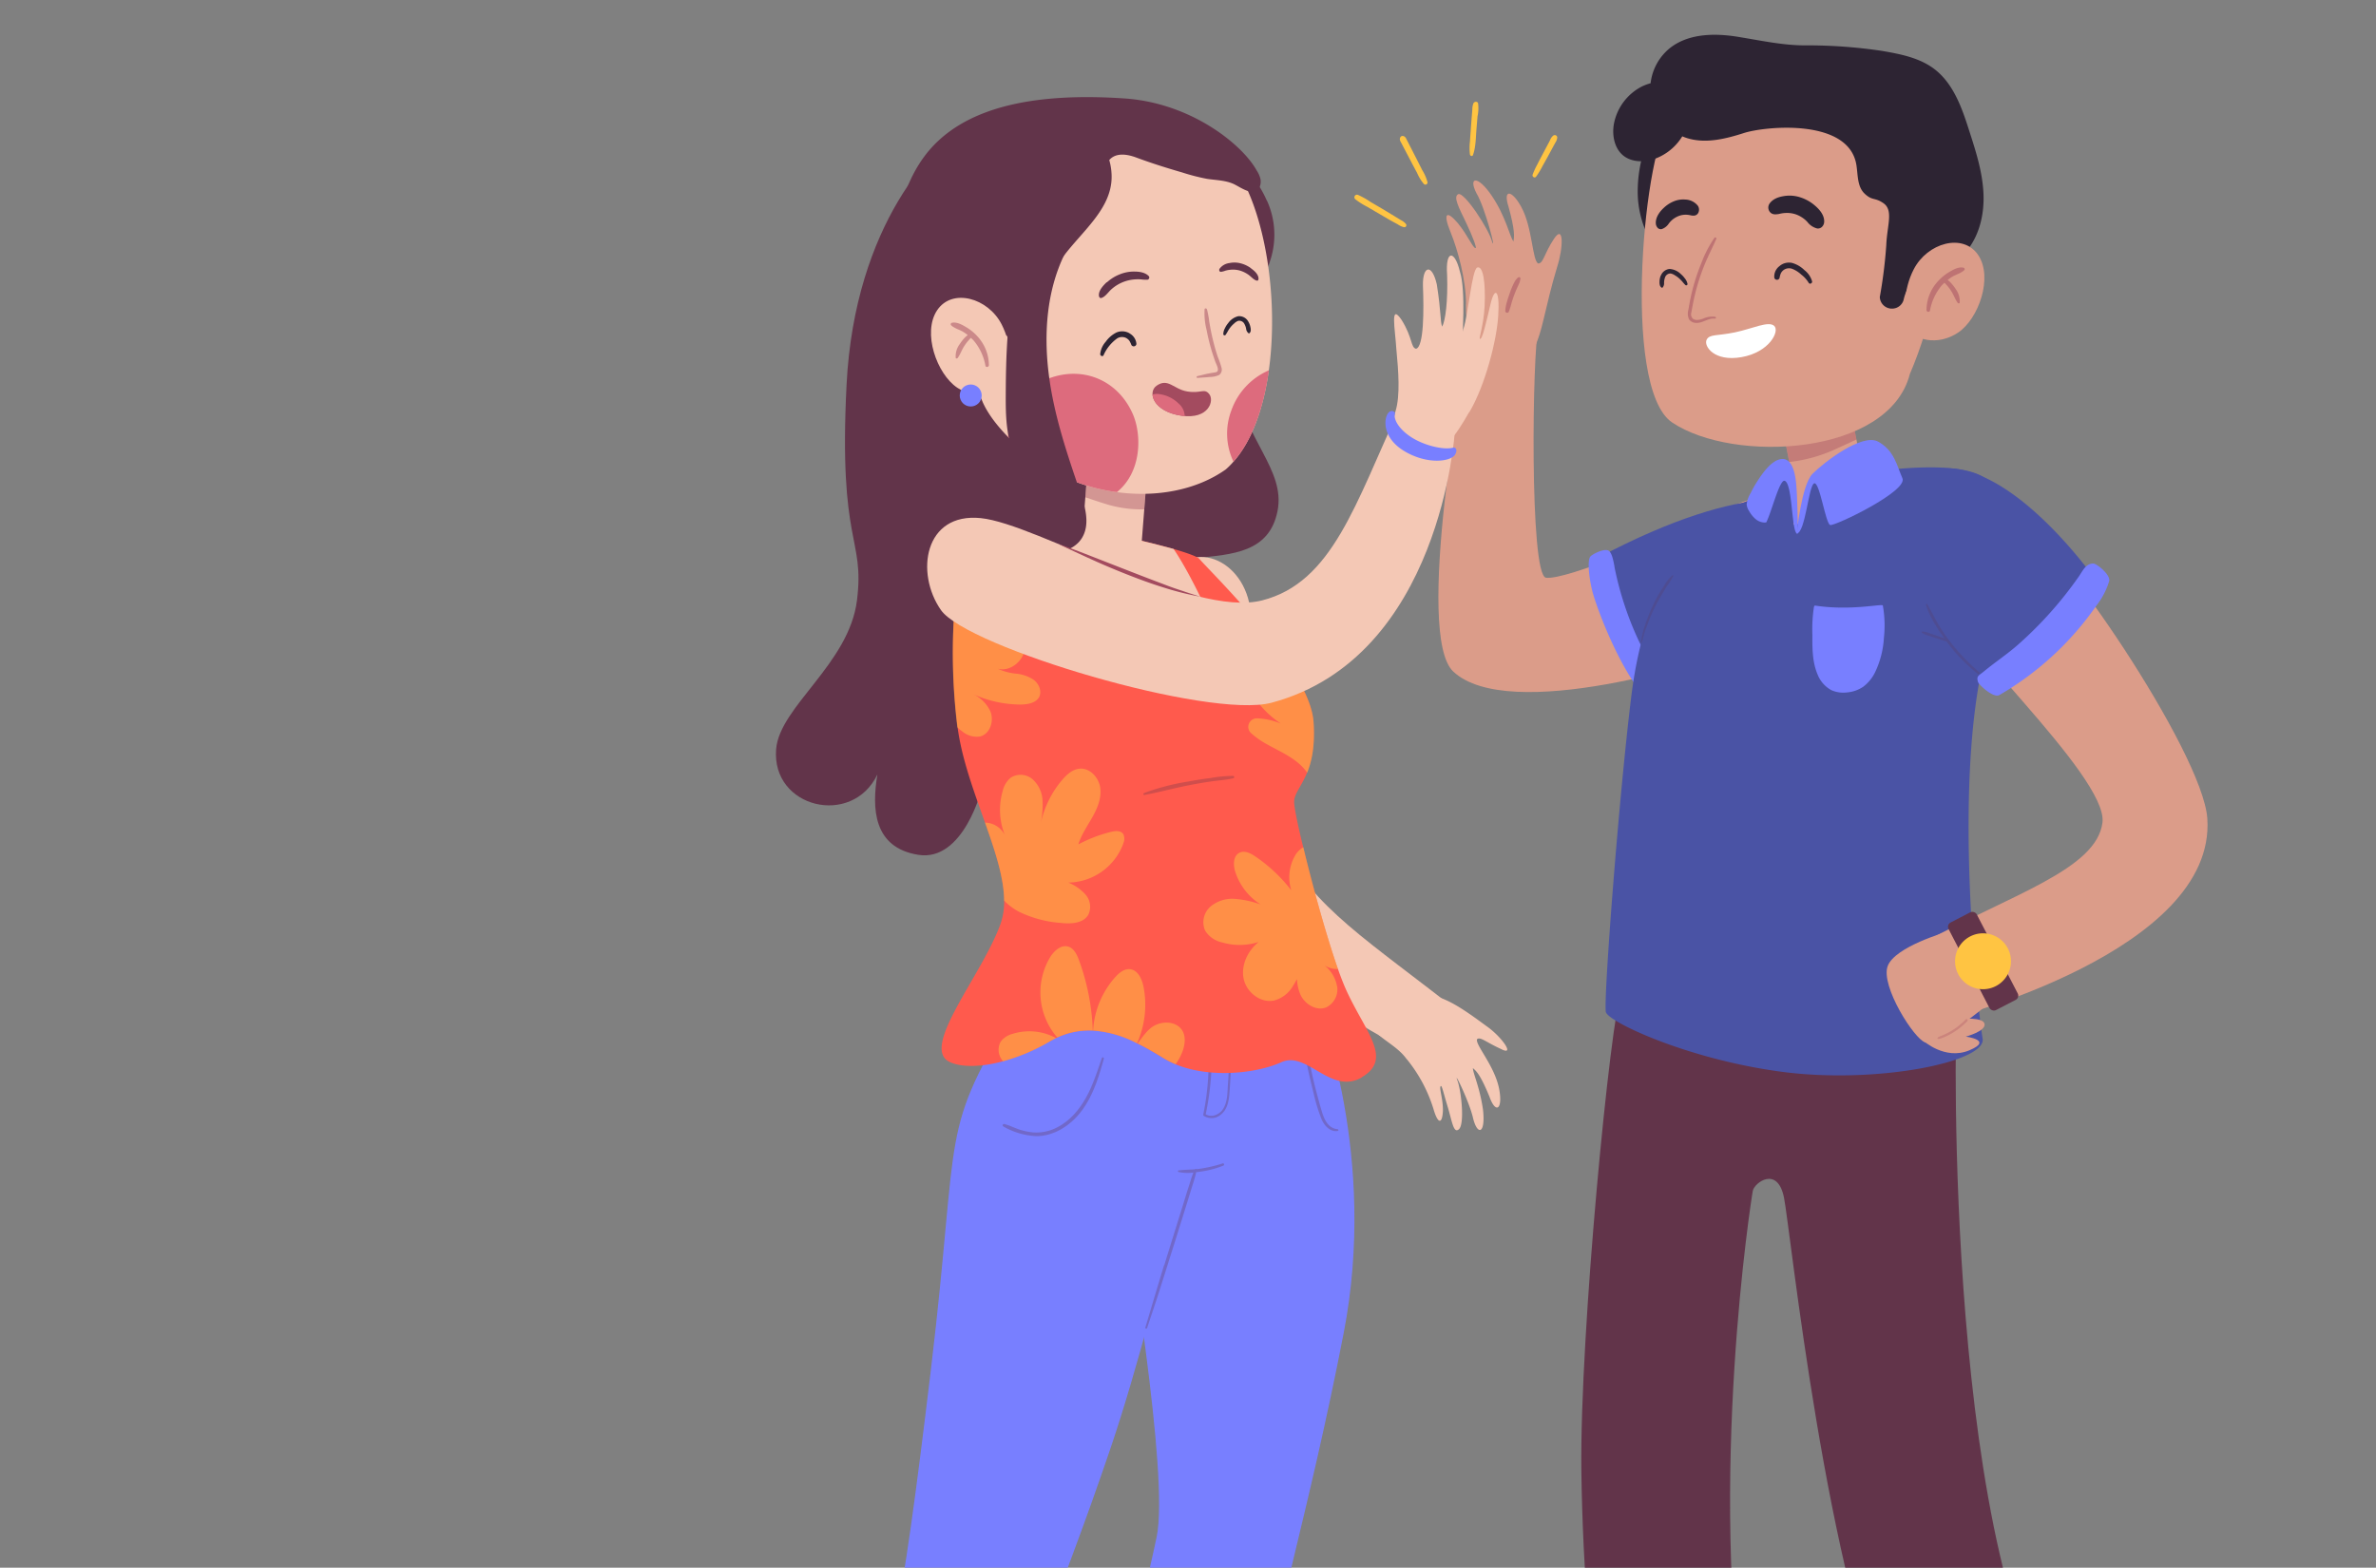 <svg id="圖層_1" data-name="圖層 1" xmlns="http://www.w3.org/2000/svg" viewBox="0 0 685 452"><rect x="0" y="0" width="685" height="452" fill="#808080" stroke="none"/><defs><style>.cls-1{fill:#db9c89;}.cls-10,.cls-17,.cls-2,.cls-7{fill:#a34b5f;}.cls-15,.cls-2{opacity:0.5;}.cls-10,.cls-13,.cls-15,.cls-2,.cls-6,.cls-7{isolation:isolate;}.cls-3{fill:#4a53a5;}.cls-4{fill:#787fff;}.cls-13,.cls-5,.cls-6{fill:#62344a;}.cls-6{opacity:0.2;}.cls-13,.cls-7{opacity:0.3;}.cls-15,.cls-8{fill:#ffc442;}.cls-9{fill:#2d2433;}.cls-10{opacity:0.4;}.cls-11{fill:#fff;}.cls-12{fill:#f4c8b5;}.cls-14{fill:#ff5a4d;}.cls-16{fill:#dd6b7d;}</style></defs><g id="img"><path id="Path_1462" data-name="Path 1462" class="cls-1" d="M422.65,87.63c0-6.89-2.36-15.58-4.46-20.7-2.23-5.43-1.22-6.5,2.11-2.58,2.88,3.5,4.38,7.28,5.12,7.18.35,0-.72-3.1-2.76-7.35s-3.76-7.43-2.27-8.19c1.72-.84,9,10.31,9.78,13.72,1.31,3.29-2-9.88-4.51-14-2.42-4.73.32-5.27,4.36.65s5.23,11.76,6.29,13.27c.28-1.39.47-3.24-1.42-10.1-1.62-5,.93-4.89,3.66.08,3.32,6,3.17,15.59,4.94,16.37,1.53-.14,1.57-2.64,4.5-7.09s2.72,2.58.92,8.13c-1.73,5.72-2.74,10.27-4,15.48-2.76,11.7-6,12.94-11.08,12.93-5.46,0-11.35-3.85-11.21-17.75Z"/><path id="Path_1463" data-name="Path 1463" class="cls-2" d="M437.8,79.94a1.24,1.24,0,0,0-.45.37,4.69,4.69,0,0,0-.46.54,13.25,13.25,0,0,0-.62,1.18c-.39.8-.72,1.63-1,2.46s-.58,1.65-.8,2.5a10,10,0,0,0-.49,2.66.53.53,0,0,0,.51.54.52.52,0,0,0,.51-.35,20.14,20.14,0,0,0,.76-2.43c.26-.84.52-1.67.83-2.48s.64-1.58,1-2.36c.18-.39.35-.77.51-1.16.08-.21.09-.41.16-.61a1.31,1.31,0,0,0,.06-.62.33.33,0,0,0-.4-.26l-.08,0Z"/><path id="Path_1464" data-name="Path 1464" class="cls-1" d="M523.26,150.38c6.15,8.77-.62,27.87-17.91,35.13-13.75,5.78-70.46,23-86.37,8.12-11.18-10.44,2.72-87,5.32-98.67,4.08,1.35,14.16-.18,19.22-.28-1.72,5.82-2.66,71.33,2.2,71.9,5.89.69,34.77-11.46,52.22-19.94C513.41,139.11,519.38,144.84,523.26,150.38Z"/><path id="Path_1465" data-name="Path 1465" class="cls-3" d="M527.86,150.57c-2.87-8.48-24.81-12.11-66.68,10,0,0,2.23,13.14,7.29,23.89s8.68,14.36,8.68,14.36,59.22-23.08,50.71-48.2Z"/><path id="Path_1466" data-name="Path 1466" class="cls-4" d="M465.46,163.35c-.36-1.86-.8-4.4-2-4.7-1.47-.39-4.55,1.24-5,1.87-.85,1.14-.38,6,.63,10s6.4,18.7,13,27.78c.34.47,5.35-.68,5.73-1.12,1.05-1.19.49-1.52-.23-2.93-1.69-3.33-3.73-6.46-5.31-9.86a93,93,0,0,1-6.84-21Z"/><path id="Path_1467" data-name="Path 1467" class="cls-5" d="M505.34,343.32c-.46,2.3-13.06,83.23-2.07,153.7-2.54,0-5.08.08-7.62.14-10.06.23-20.12.6-30.18.92l-4.91.15c-1.41-13.62-4.32-45-4.66-74.56-.44-39.2,8.37-130,11.63-138.42l96.56,7.9c-.46,1.4-3.72,161.34,33.41,205.84H546.82c-20.34-43.13-30.63-144.36-32.49-153.66S505.8,341,505.34,343.32Z"/><path id="Path_1468" data-name="Path 1468" class="cls-5" d="M510,312.28c.1-2.45.25-4.9.5-7.35a65.54,65.54,0,0,1,1-7.12.38.38,0,0,1,.46-.26.38.38,0,0,1,.26.26.38.38,0,0,0,0,.1c.06.32.1.64.13,1a.14.14,0,0,1-.24.1c-.2,2-.5,4.07-.69,6.1-.22,2.4-.41,4.81-.52,7.21s-.15,4.73-.15,7.09.17,4.91.1,7.36c0,.27-.45.36-.5.07a55.12,55.12,0,0,1-.44-7.15c-.05-2.46,0-4.91.09-7.37Z"/><path id="Path_1469" data-name="Path 1469" class="cls-5" d="M504.8,311.69a57.27,57.27,0,0,1,1-7.25c.26-1.22.56-2.43.89-3.63a7.93,7.93,0,0,1,1.24-3.07c.11-.14.32,0,.33.13a11.51,11.51,0,0,1-.8,3.43c-.3,1.12-.57,2.24-.81,3.38a57.26,57.26,0,0,0-1,7.15,59.55,59.55,0,0,0-.12,7.07c0,1.15.12,2.31.24,3.46a24.14,24.14,0,0,1,.35,3.7c0,.17-.29.29-.38.1a12.2,12.2,0,0,1-.67-3.27c-.16-1.24-.29-2.48-.36-3.73a53.23,53.23,0,0,1,.08-7.47Z"/><path id="Path_1470" data-name="Path 1470" class="cls-5" d="M547.65,298.09c.07-.35.55-.28.65,0a17.17,17.17,0,0,1,.51,3.63c.16,1.23.35,2.46.57,3.68.44,2.43,1,4.83,1.66,7.21a34.87,34.87,0,0,0,2.32,6.74c1,1.86,3.17,3.81,5.37,2.63a.29.29,0,0,1,.38.12.28.28,0,0,1-.1.36,4.35,4.35,0,0,1-5.4-1.26c-1.57-1.87-2.25-4.5-3-6.78a75.26,75.26,0,0,1-2-8.25c-.25-1.34-.47-2.7-.65-4.06A13.58,13.58,0,0,1,547.65,298.09Z"/><path id="Path_1471" data-name="Path 1471" class="cls-5" d="M466.35,314c.11.93,1.41.71,1.86.25a5.27,5.27,0,0,0,1-2.33l1.83-6.24c1.22-4.16,2.43-8.31,3.76-12.44a.29.29,0,1,1,.55.15c-1.37,5.21-2.9,10.39-4.4,15.56-.37,1.27-.72,2.54-1.11,3.81a4.47,4.47,0,0,1-1.28,2.3c-1,.83-3,.49-3-1.06a.4.4,0,0,1,.79,0Z"/><path id="Path_1472" data-name="Path 1472" class="cls-5" d="M495.3,336.76a49.43,49.43,0,0,1,8.94,0,72.11,72.11,0,0,1,8.67,1.11c.31.06.24.59-.07.55-2.91-.35-5.82-.66-8.74-.84s-5.87-.23-8.8-.43a.18.18,0,0,1,0-.36Z"/><path id="Path_1473" data-name="Path 1473" class="cls-3" d="M463,291.86c.79,2.8,23.55,13.58,50.7,17.17s59.09-2.79,57.89-9.58-9.56-78.51,2-115.25,5-40.56-.57-45.73c-4-3.72-14.37-4.31-26.2-3.24a205.16,205.16,0,0,0-34.13,6.34,72.61,72.61,0,0,0-13.77,5c-11.58,6.38-24.53,21.46-28.59,54-3.56,28.57-8.15,88.49-7.35,91.28Z"/><path id="Path_1474" data-name="Path 1474" class="cls-6" d="M482.09,165.94a12.51,12.51,0,0,0-2.23,2.74c-.65,1-1.26,1.94-1.83,2.95a49.71,49.71,0,0,0-3,6.48c-.45,1.17-.86,2.35-1.23,3.55-.12.39-.92,3.82-.66,3.83s.81-2.71,1.13-3.56c.45-1.16.91-2.44,1.36-3.6a47.42,47.42,0,0,1,3.14-6.3c.57-1,1.17-2,1.79-3a22.85,22.85,0,0,0,1.84-2.93.17.17,0,0,0-.08-.22.15.15,0,0,0-.18,0Z"/><path id="Path_1475" data-name="Path 1475" class="cls-4" d="M523.21,174.59c10.36,1.61,19.48-.61,19.61,0a32.86,32.86,0,0,1,.31,9.34,26.39,26.39,0,0,1-2.38,9.55,11.58,11.58,0,0,1-3.6,4.54,9.79,9.79,0,0,1-4.7,1.63A8.46,8.46,0,0,1,528,199a8.73,8.73,0,0,1-4-4.56c-1.52-3.55-1.52-7.58-1.49-11.38a43,43,0,0,1,.38-7.61c0-.13.11-.88.35-.84Z"/><path id="Path_1476" data-name="Path 1476" class="cls-1" d="M606.14,237.18c-1.74,13.5-26.15,20.69-51.74,34.64l7.22,22S639,274.37,636.37,236c-1.32-19.45-45.59-83.74-51.55-82.15-2.7.73-19.4,16.81-22.12,20.63-3.83,5.35,45.18,49.2,43.44,62.69Z"/><path id="Path_1477" data-name="Path 1477" class="cls-3" d="M551.45,137.94c-7.51,4.88-8.14,30.65,24,61.39a262,262,0,0,1,19.43-19.58c11-9.9,9.32-12.52,9.32-12.52s-30.48-43.71-52.73-29.29Z"/><path id="Path_1478" data-name="Path 1478" class="cls-6" d="M570.6,193.8a62.09,62.09,0,0,1-8.61-9.07,51.27,51.27,0,0,1-3.39-5.1c-1.05-1.79-1.91-3.72-3-5.45a.2.2,0,0,0-.27-.06.19.19,0,0,0-.08.2,22.65,22.65,0,0,0,2.66,5.73c.81,1.39,1.71,2.71,2.64,4-.83-.31-1.66-.6-2.5-.89l-1.89-.63a5.59,5.59,0,0,0-1.93-.44c-.17,0-.3.23-.15.35a5.23,5.23,0,0,0,1.73.79c.62.22,1.26.43,1.89.63,1.15.38,2.31.77,3.48,1.07l.28.39a47.21,47.21,0,0,0,8.77,9c.3.23.69-.28.41-.52Z"/><path id="Path_1479" data-name="Path 1479" class="cls-1" d="M554.4,300s6.28,5.79,13.35,2.84-1-3.95-1-3.95,5.76-1.55,5.4-3.64-6.72-1.45-6.72-1.45Z"/><path id="Path_1480" data-name="Path 1480" class="cls-1" d="M561.34,268.66s-15.05,4.25-17.13,9.91,7.63,21.06,10.87,22,17.89-10.48,18.79-11.87-7.82-22-12.53-20Z"/><path id="Path_1481" data-name="Path 1481" class="cls-7" d="M559.64,298.68l1.1-.48a19.9,19.9,0,0,0,6-4.28c.29-.3.72.19.43.49a20.29,20.29,0,0,1-3.9,3.19,20,20,0,0,1-2.18,1.19c-.38.18-.78.34-1.18.49a2.84,2.84,0,0,1-1.15.26.21.21,0,0,1-.19-.22.2.2,0,0,1,.06-.13A3.16,3.16,0,0,1,559.64,298.68Z"/><path id="Path_1482" data-name="Path 1482" class="cls-4" d="M599.26,166.31c1.26-1.82,2.06-3.81,4.23-3.83,1,0,5.07,3.28,4.58,5.09a21.39,21.39,0,0,1-3.65,7,87.24,87.24,0,0,1-28,25.83c-1.75,1-6-3.09-6.16-3.75-.53-1.75.22-1.84,1.63-3,3.35-2.78,7-5.16,10.24-8.07a110.91,110.91,0,0,0,17.13-19.27Z"/><rect id="Rectangle_149" data-name="Rectangle 149" class="cls-5" x="567.15" y="262.91" width="9.16" height="28.44" rx="1.37" transform="translate(-63.39 294.21) rotate(-27.4)"/><path id="Path_1483" data-name="Path 1483" class="cls-8" d="M568,270a8.06,8.06,0,1,0,10.86,3.45A8.07,8.07,0,0,0,568,270Z"/><path id="Path_1484" data-name="Path 1484" class="cls-8" d="M569.54,272.91a4.74,4.74,0,1,0,6.4,2,4.75,4.75,0,0,0-6.4-2Z"/><path id="Path_1485" data-name="Path 1485" class="cls-9" d="M472.17,54.15c.2-8.24,3.24-16.17,7.06-23.48A12,12,0,0,1,481.8,27,4.45,4.45,0,0,1,486,25.93a5.17,5.17,0,0,1,2.91,3.47c1,3.15.58,6.56.12,9.84l-3.63,25.82a25.74,25.74,0,0,1-2.23,8.54c-2,3.71-4,.72-5.77-1.72A29,29,0,0,1,472.17,54.15Z"/><path id="Path_1486" data-name="Path 1486" class="cls-1" d="M517.78,143.28s-6.3,7.83-.89,8,20.77-11.89,20.77-11.89l-4.08-21.07-19.88,3.9Z"/><path id="Path_1487" data-name="Path 1487" class="cls-10" d="M529.11,129.52c2-.87,3.92-1.8,5.89-2.7l.21-.1-1.64-8.41-19.87,3.9,2.13,11a43.26,43.26,0,0,0,13.28-3.68Z"/><path id="Path_1488" data-name="Path 1488" class="cls-1" d="M550.6,107.87c-6.05,23.56-50.78,25.83-68.51,13.95-15-10.07-7.75-81.37-.53-86.91,16-12.29,33.79-18.93,51.36-13.21C567,33,563.57,77.54,550.6,107.87Z"/><path id="Path_1489" data-name="Path 1489" class="cls-9" d="M465.35,35.42A15.35,15.35,0,0,1,473.23,25a14.35,14.35,0,0,1,2.64-1,15.25,15.25,0,0,1,5.68-10.23c5.59-4.31,13.42-4.25,20.41-3,6.11,1,12.54,2.38,18.79,2.31a144.74,144.74,0,0,1,21.81,1.59c5.27.91,10.72,1.95,15,5.15,5.53,4.15,8,11.09,10.08,17.62,1.94,6,3.89,12,4.19,18.26s-1.27,12.85-5.56,17.46c-2,2.13-12.4,5.09-14.32,7.29a12.64,12.64,0,0,0-3.08,5.75,3.43,3.43,0,0,1-3.22,2.78,3.48,3.48,0,0,1-3.7-3.25.49.49,0,0,1,0-.12,137.76,137.76,0,0,0,1.86-14.88c.23-5.81,2.15-10.11-.85-12.17-2.52-1.72-3.13-.61-5.35-2.69s-1.94-5.43-2.42-8.35c-2.22-13.57-26.5-11.1-32.47-9.15C497.62,40,492.16,41.37,487,40a14.32,14.32,0,0,1-2-.69,15.51,15.51,0,0,1-8,6.51c-2.9,1-6.35,1-8.81-.81-2.81-2.11-3.55-6.15-2.84-9.61Z"/><path id="Path_1490" data-name="Path 1490" class="cls-1" d="M549.94,93.87c1.53,4.38,8.77,5.95,14.62,2s10.1-15.85,5.76-22.32S555.65,70,551.71,77.69c-3,5.81-3,12.77-1.77,16.18Z"/><path id="Path_1491" data-name="Path 1491" class="cls-2" d="M566.29,77.91a.44.44,0,0,0,0-.61.52.52,0,0,0-.19-.11c-1.39-.34-2.93.52-4.08,1.21a14,14,0,0,0-3.42,2.82,12.33,12.33,0,0,0-3.19,8.19c0,.56.89.72,1,.13a15.43,15.43,0,0,1,3.4-7.25c.25-.28.53-.52.8-.77.11.13.24.26.35.38s.41.45.6.68a13.06,13.06,0,0,1,1.07,1.49c.65,1.06,1.05,2.25,1.78,3.26.14.19.52.21.57-.07a5.88,5.88,0,0,0-1.13-3.89,12.79,12.79,0,0,0-1.27-1.66,7.82,7.82,0,0,0-.71-.7,4.39,4.39,0,0,0-.36-.28,13.7,13.7,0,0,1,1.32-.94c1.1-.65,2.52-1,3.45-1.88Z"/><path id="Path_1492" data-name="Path 1492" class="cls-9" d="M479.44,60.16a9.14,9.14,0,0,1,3.08-2.09,7,7,0,0,1,3.4-.53,4.76,4.76,0,0,1,3.57,1.79,2,2,0,0,1,.21,1.83,1.49,1.49,0,0,1-1.18,1,3.49,3.49,0,0,1-1.24-.11L487,62a6,6,0,0,0-1.12-.09,5.53,5.53,0,0,0-2.22.5,6.38,6.38,0,0,0-2,1.4c-.18.19-.35.39-.51.59A4,4,0,0,1,479,66.08l-.23,0a1.24,1.24,0,0,1-.78-.3,2,2,0,0,1-.61-1.31c-.15-2.07,1.51-3.77,2.06-4.33Z"/><path id="Path_1493" data-name="Path 1493" class="cls-9" d="M514.78,56.47a10,10,0,0,1,4.37.47,12,12,0,0,1,4,2.25c.72.61,2.9,2.48,2.76,4.82a2.13,2.13,0,0,1-.74,1.5,1.71,1.71,0,0,1-1.29.36A5.1,5.1,0,0,1,521.07,64c-.23-.23-.45-.47-.67-.65a8.53,8.53,0,0,0-2.57-1.51A7.78,7.78,0,0,0,515,61.4a8.33,8.33,0,0,0-1.42.14l-.39.08a5.35,5.35,0,0,1-1.59.17A1.85,1.85,0,0,1,510,60.7a2,2,0,0,1,.21-2.07c1.3-1.75,3.57-2,4.53-2.16Z"/><path id="Path_1494" data-name="Path 1494" class="cls-9" d="M513,76.75a4.17,4.17,0,0,1,3.66-.94,8.23,8.23,0,0,1,3.55,2.07,6.25,6.25,0,0,1,2.21,3.22c.14.57-.68,1-1,.41a8.53,8.53,0,0,0-2.11-2.33,8.29,8.29,0,0,0-2.6-1.66,2.67,2.67,0,0,0-2.53.36,2.82,2.82,0,0,0-.76.92,5.87,5.87,0,0,0-.37,1.32.78.78,0,0,1-1,.51.77.77,0,0,1-.51-.51A3.71,3.71,0,0,1,513,76.75Z"/><path id="Path_1495" data-name="Path 1495" class="cls-9" d="M478.85,79.41a3,3,0,0,1,2.46-1.86A5,5,0,0,1,484.56,79a7.19,7.19,0,0,1,1.16,1.24,3.69,3.69,0,0,1,.78,1.57.37.37,0,0,1-.28.45.36.36,0,0,1-.34-.09,11.75,11.75,0,0,1-.93-1.06,11.89,11.89,0,0,0-.95-.93,7.44,7.44,0,0,0-1.13-.8,3.14,3.14,0,0,0-1.28-.53A1.68,1.68,0,0,0,480,80.07a4.68,4.68,0,0,0-.25,1.44,1.89,1.89,0,0,1-.43,1.41.24.24,0,0,1-.29,0,1.23,1.23,0,0,1-.49-.67,3.22,3.22,0,0,1-.1-1,4.75,4.75,0,0,1,.38-1.85Z"/><path id="Path_1496" data-name="Path 1496" class="cls-2" d="M486.79,89.2a58.89,58.89,0,0,1,3.81-13.6,32.72,32.72,0,0,1,3.66-7,.32.32,0,0,1,.42-.11.31.31,0,0,1,.11.42c-1.08,2.51-2.36,4.93-3.38,7.46a60.37,60.37,0,0,0-2.56,7.77c-.33,1.3-.62,2.61-.86,3.92-.13.68-.26,1.36-.36,2a1.78,1.78,0,0,0,.4,1.81c.84.67,2.11.31,3,0a6,6,0,0,1,3.49-.51c.27.07.22.55-.07.51-2.05-.27-3.72,1.53-5.81,1.2A2.41,2.41,0,0,1,486.9,92a4.33,4.33,0,0,1-.11-2.82Z"/><path id="Path_1497" data-name="Path 1497" class="cls-11" d="M500.17,95.83c5.12-1.07,9.7-3.39,11.34-1.86s-1.41,7.59-9.41,9S491.17,99.73,492,98,495,96.91,500.17,95.83Z"/><path id="Path_1498" data-name="Path 1498" class="cls-3" d="M518.85,151.87s1.76-12.67,3.84-13.38,5.39,11.36,5.39,11.36A22.59,22.59,0,0,1,518.85,151.87Z"/><path id="Path_1499" data-name="Path 1499" class="cls-4" d="M518,153.83s1.36-14,4.54-17.21,14.27-11.84,18.93-9.28,5.37,6.84,7,10.56S529,151.73,527.65,151.38s-3.07-12.78-4.66-12S520.5,153.6,518,153.83Z"/><path id="Path_1500" data-name="Path 1500" class="cls-3" d="M517.1,152.19s.42-14-2.46-14.3-7.31,11.3-7.31,11.3a74,74,0,0,0,9.77,3Z"/><path id="Path_1501" data-name="Path 1501" class="cls-4" d="M508.4,150.64a4.2,4.2,0,0,1-2.29-1,8.44,8.44,0,0,1-1.79-2.2,4.34,4.34,0,0,1-.76-2,7.91,7.91,0,0,1,1.2-3.35,28.76,28.76,0,0,1,1.91-3.38c1.2-1.85,4.27-6.58,7.44-6.36s3.62,5.94,3.78,7.75.28,5.33.34,7.88c0,.36.18,5.86,0,5.88-1.79.24-1.34-14.53-3.72-15.23-1.48-.43-3.82,9.19-5.31,12A3.31,3.31,0,0,1,508.4,150.64Z"/><path id="Path_1502" data-name="Path 1502" class="cls-5" d="M277.68,37.74c-7.57,3.1-31.25,26.55-33.61,73.11s5.28,43.88,3,62.22-22.3,30.64-23.31,42.92c-1.39,17,21.92,22.56,29.19,7.31-1.6,9.65-1.29,21.08,11.79,23.17s18.31-19.09,18.31-19.09,0,20.14,12.55,21.71,20.15-22.49,20.15-22.49-3.4,15.7,9.41,16.48,13.34-17,11.25-33-2.09-48.13,8.37-49.18,21.19-1.56,23.54-13.6-9.83-20.68-12-37.4,1.31-48.39-30.87-60.17-40.19-15.13-47.76-12Z"/><path id="Path_1503" data-name="Path 1503" class="cls-12" d="M368.71,242.65c10.71,19.9,25,27.87,53.16,50.1l-4.15,15.3s-43-14.95-73.19-55.41c-14.37-19.22-17.15-68.25-9.07-84.4,7-14,23.71-7.34,25.11,8.37,1.71,19.23-3.25,44.88,8.14,66Z"/><path id="Path_1504" data-name="Path 1504" class="cls-12" d="M405.53,305.33a42.59,42.59,0,0,1,7.77,14.52c1.24,4.27,2.5,4.36,2.69.46.08-3.55-1.23-6.79-.59-7.18.31-.19.86,2.38,1.93,5.86,1.27,4.12,1.69,7.92,3.22,6.65,1.84-1.43.69-11.62-.46-14.32-.95-2.76,3.61,6.56,4.61,11.13,1.24,5,3.63,4.59,2.85-2.48-.94-6.56-2.86-10.39-2.92-12,1,.85,2.15,1.85,4.79,8.26,1.81,5.08,3.88,3.62,2.8-2.17-1.26-6.76-7.07-12.95-6.37-14.45,1-.72,2.46.82,6.88,2.84,4.29,2.24.15-3.6-4.16-6.58-4.4-3.22-9.39-6.94-13.83-8.34-6.13-1.93-9.43-2.94-13.22.59-2.47,2.2-6.85,5.69-5.29,8.75,1.23,2.42,6.66,4.7,9.3,8.5Z"/><path id="Path_1505" data-name="Path 1505" class="cls-4" d="M333.44,443.29c3.83-18.29-8.68-89.28-9.92-102.92s-1.55-49.6-1.55-49.6l58.28.31s17.05,42.16,7.13,93.31S366.31,471.81,364.13,491s-45.26,10.54-45.26,10.54,10.23-37.5,14.57-58.28Z"/><path id="Path_1506" data-name="Path 1506" class="cls-4" d="M293.45,289.53C270.31,327.69,277,323,268.34,395.24S255.94,487,245.09,502.81s42.42.6,42.42.6,18.13-42.94,32.71-86C335.43,372.58,353,289.84,353,289.84Z"/><path id="Path_1507" data-name="Path 1507" class="cls-13" d="M335.65,364.82q2.75-8.93,5.54-17.83c.51-1.66,1-3.31,1.56-5,.42-1.29.78-2.64,1.31-3.9a13.15,13.15,0,0,1-4.29-.17c-.21-.05-.24-.41,0-.45,1.56-.21,3.15-.22,4.73-.33a.29.29,0,0,1,.4-.06l0,0c.43,0,.85-.07,1.28-.14a40.6,40.6,0,0,0,6.32-1.5c.42-.13.57.49.18.65a27.7,27.7,0,0,1-6.5,1.71q-.65.11-1.32.18a34.12,34.12,0,0,1-1,3.56c-.46,1.52-.93,3-1.4,4.56l-2.81,9q-2.79,8.89-5.62,17.8c-1.08,3.35-2.23,6.68-3.31,10-.1.32-.62.19-.52-.15,1.81-6,3.57-12,5.41-18Z"/><path id="Path_1508" data-name="Path 1508" class="cls-13" d="M289.58,324.1c1.38.35,2.68,1,4,1.47a17.8,17.8,0,0,0,4.15.92,12.94,12.94,0,0,0,7.14-1.49c4.52-2.37,7.54-6.66,9.57-11.23,1.26-2.83,2.23-5.79,3.21-8.71a.32.32,0,0,1,.61.16c-1.5,5.38-3.17,10.88-6.64,15.36-3.06,3.94-7.7,7-12.83,7a20.94,20.94,0,0,1-9.55-2.8.37.37,0,0,1-.1-.52A.36.36,0,0,1,289.58,324.1Z"/><path id="Path_1509" data-name="Path 1509" class="cls-13" d="M376.39,299.45c.44,2.4.78,4.81,1.26,7.21s1,4.86,1.64,7.28,1.22,4.67,1.94,7c.68,2.13,1.86,4.41,4.36,4.63a.27.27,0,0,1,0,.54c-2.16.28-3.76-1.54-4.56-3.34a48.3,48.3,0,0,1-2.27-7.34q-1-3.94-1.86-7.95c-.53-2.61-1.06-5.25-1.34-7.89-.06-.47.74-.58.83-.11Z"/><path id="Path_1510" data-name="Path 1510" class="cls-13" d="M348.38,308.5c.07-2.1.08-4.21,0-6.31s-.42-4.29-.36-6.43a.28.28,0,0,1,.54-.08,28.45,28.45,0,0,1,.69,6.37c.08,2.2.09,4.4,0,6.59a80.11,80.11,0,0,1-1.64,12.63c1.71,1.09,4,.07,5-1.52,1.27-2,1.24-4.51,1.38-6.77a136.9,136.9,0,0,0,.29-15.82c0-.26.39-.26.4,0a131.89,131.89,0,0,1-.22,17.89c-.15,2.16-.53,4.64-2.28,6.14a4.15,4.15,0,0,1-5.12.55.36.36,0,0,1-.16-.38,76.24,76.24,0,0,0,1.51-12.86Z"/><path id="Path_1511" data-name="Path 1511" class="cls-14" d="M392.65,310.62c-9,5.26-15.8-7.76-23.24-4.35-6.63,3.05-20.15,4.85-30.46.61a24.84,24.84,0,0,1-3.64-1.84c-2.44-1.51-4.88-2.93-7.34-4.14l-.17-.08a32.11,32.11,0,0,0-12.66-3.67h-.07a21.75,21.75,0,0,0-10.23,2l-.39.17c-.66.32-1.33.67-2,1.06A55.68,55.68,0,0,1,289.16,306c-6.48,1.75-12,1.73-15.24.26-9-4,9.3-25.11,14.57-40a19.24,19.24,0,0,0,1-6.61c-.05-6.59-2.61-14.29-5.52-22.48-2.61-7.37-5.51-15.15-7.12-22.9-.3-1.46-.57-3-.8-4.68a173.49,173.49,0,0,1-.67-36.52c1-11.57,3.21-21,6.58-22.74,1.78-.91,6-1,11.39-.58,2,.16,4.27.4,6.61.71a301.69,301.69,0,0,1,38.33,7.81c4.19,1.21,7,2.26,7.53,2.91,1.7,2.11,15.91,15.88,25.1,29.42,4.26,6.29,7.43,12.53,7.76,17.54.47,7-.55,11.42-1.84,14.61-1.65,4.06-3.74,6.06-3.74,8.49,0,1.43,1,6.48,2.63,13.06,2.57,10.68,6.6,25.4,10,35.09.9,2.54,1.76,4.72,2.54,6.41,5.58,12.08,13.32,19.52,4.33,24.8Z"/><path id="Path_1512" data-name="Path 1512" class="cls-13" d="M329.78,228.67a67,67,0,0,1,12.77-3.33c2.11-.39,4.24-.74,6.37-1a38.85,38.85,0,0,1,6.55-.63.35.35,0,0,1,.09.69c-2.07.49-4.26.61-6.37.91s-4.34.69-6.5,1.12c-4.27.83-8.48,2-12.76,2.79a.27.27,0,0,1-.15-.51Z"/><path id="Path_1513" data-name="Path 1513" class="cls-12" d="M300,150.47a276.72,276.72,0,0,1,18.94,32.06c1.95,3.9,4,8,7.58,10.48,4.39,3,10.11,2.8,15.41,2.51,3.4-.18,7.29-.62,9.24-3.41a7.66,7.66,0,0,0,1-5.85,24.69,24.69,0,0,0-2.12-5.69c-3-6.51-7.33-15.82-11.7-22.29A301.69,301.69,0,0,0,300,150.47Z"/><path id="Path_1514" data-name="Path 1514" class="cls-15" d="M385.51,284.45a5.77,5.77,0,0,1-3.15,6c-2.84,1.15-6.19-.9-7.45-3.68a13.12,13.12,0,0,1-1-4.49,23.59,23.59,0,0,1-1.19,2.07,8.92,8.92,0,0,1-5.38,4.12c-3.91.85-8-2.36-8.8-6.29s1.21-8.08,4.34-10.59a17.92,17.92,0,0,1-10.58.13,7.67,7.67,0,0,1-4.86-3.39,6,6,0,0,1,1.51-6.91,9.75,9.75,0,0,1,7.06-2.25,28.52,28.52,0,0,1,7.41,1.6,17.49,17.49,0,0,1-7.31-9.46c-.61-1.94-.59-4.55,1.22-5.44,1.48-.74,3.22.14,4.58,1.07a45.05,45.05,0,0,1,10.36,9.75,12.57,12.57,0,0,1,1-9.82,6.26,6.26,0,0,1,2.48-2.57c2.57,10.69,6.6,25.41,10,35.1a6.79,6.79,0,0,1-3.9-1.06,9.91,9.91,0,0,1,3.63,6.11Z"/><path id="Path_1515" data-name="Path 1515" class="cls-15" d="M304.46,299.33a21.63,21.63,0,0,0-2,1.06A55.49,55.49,0,0,1,289.16,306a4.45,4.45,0,0,1-.43-.61,4.84,4.84,0,0,1-.26-5,6.07,6.07,0,0,1,3.41-2.28,16.1,16.1,0,0,1,12.58,1.2Z"/><path id="Path_1516" data-name="Path 1516" class="cls-15" d="M311.05,276.78a65.6,65.6,0,0,1,4,20.36,21.75,21.75,0,0,0-10.23,2,19.76,19.76,0,0,1-2-23.26c1.15-1.79,3.1-3.54,5.14-2.95,1.64.48,2.49,2.24,3.08,3.84Z"/><path id="Path_1517" data-name="Path 1517" class="cls-15" d="M327.8,300.82a32.13,32.13,0,0,0-12.66-3.68,25.26,25.26,0,0,1,6.4-15.42c1.1-1.23,2.56-2.43,4.21-2.28,2.28.22,3.46,2.8,3.91,5A27.1,27.1,0,0,1,327.8,300.82Z"/><path id="Path_1518" data-name="Path 1518" class="cls-15" d="M340.18,304.83a23.48,23.48,0,0,1-1.23,2,23.84,23.84,0,0,1-3.64-1.83c-2.44-1.51-4.88-2.93-7.34-4.14,1.55-2,3-4.35,5.29-5.36,2.46-1.13,5.77-.86,7.38,1.31s.87,5.5-.46,8Z"/><path id="Path_1519" data-name="Path 1519" class="cls-15" d="M323.87,243.17A17.2,17.2,0,0,1,308,254.48a13.24,13.24,0,0,1,5,3.5,5.33,5.33,0,0,1,.78,5.73c-1.45,2.56-5,2.72-8,2.39a33,33,0,0,1-11.93-3.18,16.74,16.74,0,0,1-4.36-3.26c-.05-6.59-2.6-14.28-5.51-22.48a6.56,6.56,0,0,1,5.72,3.6,19.52,19.52,0,0,1-.62-12.71,7.07,7.07,0,0,1,2.3-3.84,5.29,5.29,0,0,1,6.26.41,8.76,8.76,0,0,1,2.91,5.9,26.58,26.58,0,0,1-.47,6.72,28.44,28.44,0,0,1,6.15-12.39c1.34-1.57,3-3.08,5.08-3.24,2.95-.23,5.48,2.58,5.89,5.51s-.79,5.86-2.25,8.44-3.19,5.06-4.06,7.88a41,41,0,0,1,9.37-3.6c1.26-.32,2.85-.46,3.57.61a3.08,3.08,0,0,1,0,2.7Z"/><path id="Path_1520" data-name="Path 1520" class="cls-15" d="M376.86,222.76a14.89,14.89,0,0,0-2.69-2.86c-2.68-2.22-5.93-3.62-8.95-5.33a23.73,23.73,0,0,1-4.56-3.21,2.45,2.45,0,0,1,1.7-4.24,19.53,19.53,0,0,1,6.91,1.51,28,28,0,0,1-9.67-11,3.88,3.88,0,0,1-.07-3.51c1.17-2.16,4-1.61,5.91-.63a22.21,22.21,0,0,1,7.84,6.5c-1.53-2.29-2.79-4.75-2.66-7.56a6.28,6.28,0,0,1,.32-1.77c4.27,6.29,7.43,12.54,7.77,17.55.46,7-.56,11.41-1.85,14.6Z"/><path id="Path_1521" data-name="Path 1521" class="cls-15" d="M299.67,200.82c-.93,1.9-3.43,2.33-5.55,2.32a33.54,33.54,0,0,1-13.58-3,10.26,10.26,0,0,1,5,5c1.1,2.73-.1,6.51-3,7.21a6.43,6.43,0,0,1-5.11-1.46,12.53,12.53,0,0,1-1.43-1.19,174.26,174.26,0,0,1-.66-36.53,27.41,27.41,0,0,1,5.86.58c3.56.68,7.16,1.71,10,4s4.86,5.84,4.28,9.42-4.33,6.58-7.81,5.65a16.21,16.21,0,0,0,5.3,1.42,10.93,10.93,0,0,1,5.14,1.84c1.44,1.15,2.3,3.22,1.49,4.88Z"/><path id="Path_1522" data-name="Path 1522" class="cls-5" d="M365.27,57.94c-3-6.91-8.49-12.65-14.54-17.62A12.06,12.06,0,0,0,347.08,38a4.85,4.85,0,0,0-4.29.42,4.47,4.47,0,0,0-1.56,3.86c.08,3,1.66,5.74,3.2,8.36l12.11,20.71a22.94,22.94,0,0,0,5,6.52c3.09,2.51,4-.67,4.84-3.31a23.77,23.77,0,0,0-1.09-16.66Z"/><path id="Path_1523" data-name="Path 1523" class="cls-12" d="M329,158.27l-17.17-1.1,1.67-21.52,17.18,1.1Z"/><path id="Path_1524" data-name="Path 1524" class="cls-10" d="M318.3,145.16c-1.75-.54-3.49-1.14-5.23-1.71l-.19-.06.61-7.74,17.17,1.1-.79,10.11a34.65,34.65,0,0,1-11.57-1.7Z"/><path id="Path_1525" data-name="Path 1525" class="cls-12" d="M283,115.18c1.43,3.71,4.4,7.52,7.59,10.77a59.64,59.64,0,0,0,6.22,5.56A52.74,52.74,0,0,0,322,141.9c11.46,1.56,23-.59,31.4-6.56a22.33,22.33,0,0,0,2.17-2.18h0c5.44-6.11,8.74-15.67,10.23-26.36,3.4-24.34-2.62-54.61-14.55-63.7-14.29-14.36-35.21-17-52.46-10C265.1,46.83,267.5,85.84,283,115.18Z"/><path id="Path_1526" data-name="Path 1526" class="cls-16" d="M290.63,126a60.68,60.68,0,0,0,6.22,5.56A52.83,52.83,0,0,0,322,141.89c7.27-5.87,7.19-16.72,4.52-22.66-4.19-9.37-13.71-13.54-23.22-10.44A17.9,17.9,0,0,0,290.63,126Z"/><path id="Path_1527" data-name="Path 1527" class="cls-16" d="M355.59,133.15c5.44-6.12,8.74-15.67,10.23-26.37A19.74,19.74,0,0,0,355,118.34a18.78,18.78,0,0,0,.63,14.81Z"/><path id="Path_1528" data-name="Path 1528" class="cls-5" d="M363.21,51a7.25,7.25,0,0,0-.9-1.83c-4-7.32-18.74-19.49-38.19-20.79-23.81-1.6-46.61,1.47-57.88,17.06C258.62,56,256,71.75,260.86,84.26S276,95.39,279.59,95.59c2.72.15,5.31-2,8-1.06A4.1,4.1,0,0,1,290,96.7a.59.59,0,0,1,.45.53c0,.29.8.65,1,.75a2.9,2.9,0,0,0,1,.26c1.78.07,2.85-1.69,3.54-3.45,1.87-2,4.46-5.77,6.3-12.67,3.2-12,19.35-19.32,18.13-32.57a17.1,17.1,0,0,0-.62-3.4c1.16-1.36,3.43-2.35,7.81-.72s8.75,3,13.2,4.29A59.87,59.87,0,0,0,348,51.57c2.47.38,5,.38,7.39,1.36,2.06.85,5.94,4.08,7.67,1.18A3.86,3.86,0,0,0,363.21,51Z"/><path id="Path_1529" data-name="Path 1529" class="cls-12" d="M290.57,109.76c-1.54,4.38-8.78,5.95-14.63,2s-10.1-15.84-5.76-22.31,14.68-3.59,18.61,4.11C291.76,99.39,291.76,106.35,290.57,109.76Z"/><path id="Path_1530" data-name="Path 1530" class="cls-2" d="M274.22,93.8a.44.44,0,0,1,0-.61.4.4,0,0,1,.19-.11c1.38-.34,2.92.52,4.07,1.21a14,14,0,0,1,3.42,2.81,12.43,12.43,0,0,1,3.2,8.2c0,.55-.9.72-1,.13a15.38,15.38,0,0,0-3.4-7.25c-.25-.28-.53-.52-.8-.77-.11.13-.24.25-.35.38s-.41.45-.6.68a13.06,13.06,0,0,0-1.07,1.49c-.65,1.06-1.05,2.25-1.78,3.26-.14.18-.53.21-.57-.08a5.8,5.8,0,0,1,1.13-3.88,13.67,13.67,0,0,1,1.26-1.66,7.89,7.89,0,0,1,.72-.7l.36-.29a13.61,13.61,0,0,0-1.32-.93c-1.1-.66-2.53-1-3.45-1.88Z"/><path id="Path_1531" data-name="Path 1531" class="cls-5" d="M360.66,77.34a8.58,8.58,0,0,0-3.09-1.44,7.13,7.13,0,0,0-3.15-.05,4.15,4.15,0,0,0-2.84,1.67c-.21.36,0,.86.36.86a5,5,0,0,0,1.32-.33,7.67,7.67,0,0,1,1.35-.26,7.39,7.39,0,0,1,2.81.21A8.44,8.44,0,0,1,360,79.27c.76.54,1.62,1.62,2.48,1.65.23,0,.36-.3.35-.57,0-1.34-1.4-2.43-2.2-3Z"/><path id="Path_1532" data-name="Path 1532" class="cls-17" d="M342.29,112.87c-4-.67-5.51-4-8.86-1.65-2.68,1.89-.94,7.48,7.21,8.64,7.91,1.13,9.46-4.37,8-6.21s-2.35-.11-6.36-.78Z"/><path id="Path_1533" data-name="Path 1533" class="cls-16" d="M333.87,113.59a9.73,9.73,0,0,1,5.93,2.77,4.89,4.89,0,0,1,1.75,3.59c-.3,0-.59,0-.91-.09-5.65-.8-8.21-3.73-8.37-6.08A4.14,4.14,0,0,1,333.87,113.59Z"/><path id="Path_1534" data-name="Path 1534" class="cls-5" d="M319.11,81.42a12,12,0,0,1,3.77-2.34A10.75,10.75,0,0,1,327,78.3c1.34,0,3.08.19,4.15,1.27a.62.62,0,0,1,0,.89.59.59,0,0,1-.29.18,8.61,8.61,0,0,1-1.83-.08,11.43,11.43,0,0,0-1.85,0,11.24,11.24,0,0,0-6.84,2.92c-.88.79-1.78,2.22-2.92,2.45-.3.07-.54-.27-.59-.57-.24-1.55,1.31-3.1,2.23-4Z"/><path id="Path_1535" data-name="Path 1535" class="cls-9" d="M325.68,96.12a4.22,4.22,0,0,0-3.77-.27,8.36,8.36,0,0,0-3.13,2.68,6.27,6.27,0,0,0-1.59,3.57c0,.58.85.82,1,.23a11.87,11.87,0,0,1,3.92-4.78,2.68,2.68,0,0,1,2.55-.1,3,3,0,0,1,.91.76,6.17,6.17,0,0,1,.6,1.24.78.78,0,0,0,1.46-.27,3.77,3.77,0,0,0-2-3.06Z"/><path id="Path_1536" data-name="Path 1536" class="cls-9" d="M359.79,92.56A3,3,0,0,0,357,91.17a5,5,0,0,0-2.92,2,6.41,6.41,0,0,0-.92,1.44,3.67,3.67,0,0,0-.48,1.69.36.36,0,0,0,.35.39.36.36,0,0,0,.32-.15c.26-.39.51-.8.73-1.21a9.22,9.22,0,0,1,.76-1.09,7.64,7.64,0,0,1,1-1,3.15,3.15,0,0,1,1.16-.74,1.66,1.66,0,0,1,1.75.88,4.48,4.48,0,0,1,.5,1.38,1.92,1.92,0,0,0,.68,1.31.24.24,0,0,0,.29,0,1.2,1.2,0,0,0,.37-.74,3.53,3.53,0,0,0-.09-1,4.91,4.91,0,0,0-.71-1.76Z"/><path id="Path_1537" data-name="Path 1537" class="cls-2" d="M345.2,108.44c1.07-.22,2.12-.53,3.19-.74.5-.1,1-.18,1.49-.26s.91-.1,1.13-.43c.42-.67-.44-2.15-.66-2.78-.35-1-.68-2-1-3-.59-2-1.09-4-1.48-6.06a19.52,19.52,0,0,1-.59-6c.06-.37.58-.29.68,0a22.33,22.33,0,0,1,.65,3.45c.19,1.16.4,2.32.64,3.47a61.82,61.82,0,0,0,1.84,6.82,26.4,26.4,0,0,1,1.07,3.1,1.94,1.94,0,0,1-.64,2.08,6.47,6.47,0,0,1-2.74.6c-1.17.14-2.35.16-3.53.28-.3,0-.36-.46-.07-.52Z"/><circle id="Ellipse_22" data-name="Ellipse 22" class="cls-4" cx="279.86" cy="114.03" r="3.17"/><path id="Path_1538" data-name="Path 1538" class="cls-5" d="M313.64,61.11c-2.05,4.18-4.71,8-6.74,12.21-5.14,10.57-6,22.81-4.56,34.46s5.23,22.89,9.05,34c1.5,4.36,2.95,9.43.52,13.36s-8.08,4.92-12.62,3.69-8.43-4.09-12.59-6.27-9.13-3.7-13.52-2a8.2,8.2,0,0,1,8.44-12c2.25.34,4.25,1.6,6.45,2.2s5,.32,6.13-1.64c1.36-2.31-.31-5.11-1.49-7.52-2.69-5.46-2.78-11.79-2.75-17.88.05-11,.37-22.14,2.86-32.88,2.09-9,5.81-17.84,11.75-25,1.85-2.24,6.81-8.65,10.22-6.64,3.76,2.2.12,9.34-1.15,11.94Z"/><path id="Path_1539" data-name="Path 1539" class="cls-12" d="M363.88,173.11c20.28-5.18,26.86-27.9,39.62-55.43l15.92,6.77s-3.89,65.09-52.8,78.16c-18.12,4.84-87.84-16-95.33-26.69s-4.84-28.19,11.47-26.53,60.83,28.9,81.12,23.72Z"/><path id="Path_1540" data-name="Path 1540" class="cls-12" d="M423.61,118.85c4.55-7.65,7.95-20.87,8.33-27.9.48-7.45-1-8.43-2.21-3.33-1.17,4.83-2.32,10.31-3.07,10.09-.39-.1,1.1-3.9,1.36-9.58.29-6.57-.41-11.59-2.14-11-1.55.65-2.59,13.72-4,17.75-.51,4.15.85-11.08-1-16.59-1.45-6.15-4.22-6.46-3.68,1,.25,7.53-.49,13.2-1.43,14.9-.61-1.71-.24-3.89-1.54-12.19-1.38-6.1-4.13-5.45-4,.35.28,7,.29,17.73-2,18.21-1.56-.39-.92-3.16-4.16-8.33-3.4-5-1.86,2.54-1.5,8.47.6,6.24,1.13,13.36-.22,17.78-2,6.39,1.77,10.64,7.75,11.64s9.51-4.39,13.45-11.29Z"/><path id="Path_1541" data-name="Path 1541" class="cls-17" d="M304.75,156.69c3.48,1.19,6.91,2.52,10.33,3.86l10.24,4q5.12,2,10.27,3.94,2.57,1,5.18,1.83c1.73.62,3.49,1.15,5.24,1.72a85.63,85.63,0,0,1-10.71-2.7c-3.52-1.09-7-2.38-10.4-3.72s-6.82-2.78-10.16-4.3-6.69-3.05-10-4.68Z"/><path id="Path_1542" data-name="Path 1542" class="cls-4" d="M419.51,131.08c-1.32,2.09-8.22,2.95-14.84-1.13-5-3.09-5.75-7.33-5-9.74.67-2.15,2.07-1.94,2.51-1.19a.22.22,0,0,1,0,.14c-.54,1.69,1.12,4.64,4.86,7s9.29,3.65,11.92,2.91c.76-.18,1.33.73.53,2Z"/><path id="Path_1543" data-name="Path 1543" class="cls-8" d="M405.36,64.62a4.48,4.48,0,0,0-1.47-1.15l-1.8-1.1-3.51-2.12-3.41-2a22.58,22.58,0,0,0-3.65-2.05.74.74,0,0,0-1,.42.73.73,0,0,0,.21.83,21.81,21.81,0,0,0,3.43,2.17l3.54,2.07c1.15.67,2.29,1.35,3.44,2L403,64.7a4.78,4.78,0,0,0,1.83.81.56.56,0,0,0,.62-.5.55.55,0,0,0-.1-.39Z"/><path id="Path_1544" data-name="Path 1544" class="cls-8" d="M410,49c-.57-1.15-1.15-2.29-1.73-3.43l-1.76-3.43c-.28-.55-.56-1.1-.85-1.65s-.49-1.21-1.23-1.28a.71.71,0,0,0-.73.41c-.36.64.1,1.21.4,1.79s.57,1.1.86,1.65l1.79,3.42c.59,1.14,1.2,2.27,1.81,3.4a12.24,12.24,0,0,0,2,3.23.62.62,0,0,0,.87-.12.63.63,0,0,0,.12-.44A12.87,12.87,0,0,0,410,49Z"/><path id="Path_1545" data-name="Path 1545" class="cls-8" d="M426.13,29.79c-.18-.64-1.1-.53-1.35,0a5.12,5.12,0,0,0-.31,1.82l-.16,1.95c-.09,1.2-.19,2.41-.27,3.61s-.19,2.41-.25,3.62a15.42,15.42,0,0,0,0,3.78c.08.41.71.59.87.13.83-2.31.8-5,1-7.41.11-1.25.21-2.5.31-3.75A11.18,11.18,0,0,0,426.13,29.79Z"/><path id="Path_1546" data-name="Path 1546" class="cls-8" d="M447.81,39.09a2.94,2.94,0,0,0-.91,1.29c-.24.48-.49.95-.74,1.41l-1.5,2.83c-.5.94-1,1.88-1.47,2.83a22.19,22.19,0,0,0-1.33,2.89c-.2.6.57,1.15,1,.59a21.12,21.12,0,0,0,1.66-2.69c.54-1,1.07-1.92,1.6-2.88l1.52-2.82.76-1.4a2.94,2.94,0,0,0,.55-1.56.72.72,0,0,0-.81-.62A.7.7,0,0,0,447.81,39.09Z"/></g></svg>
